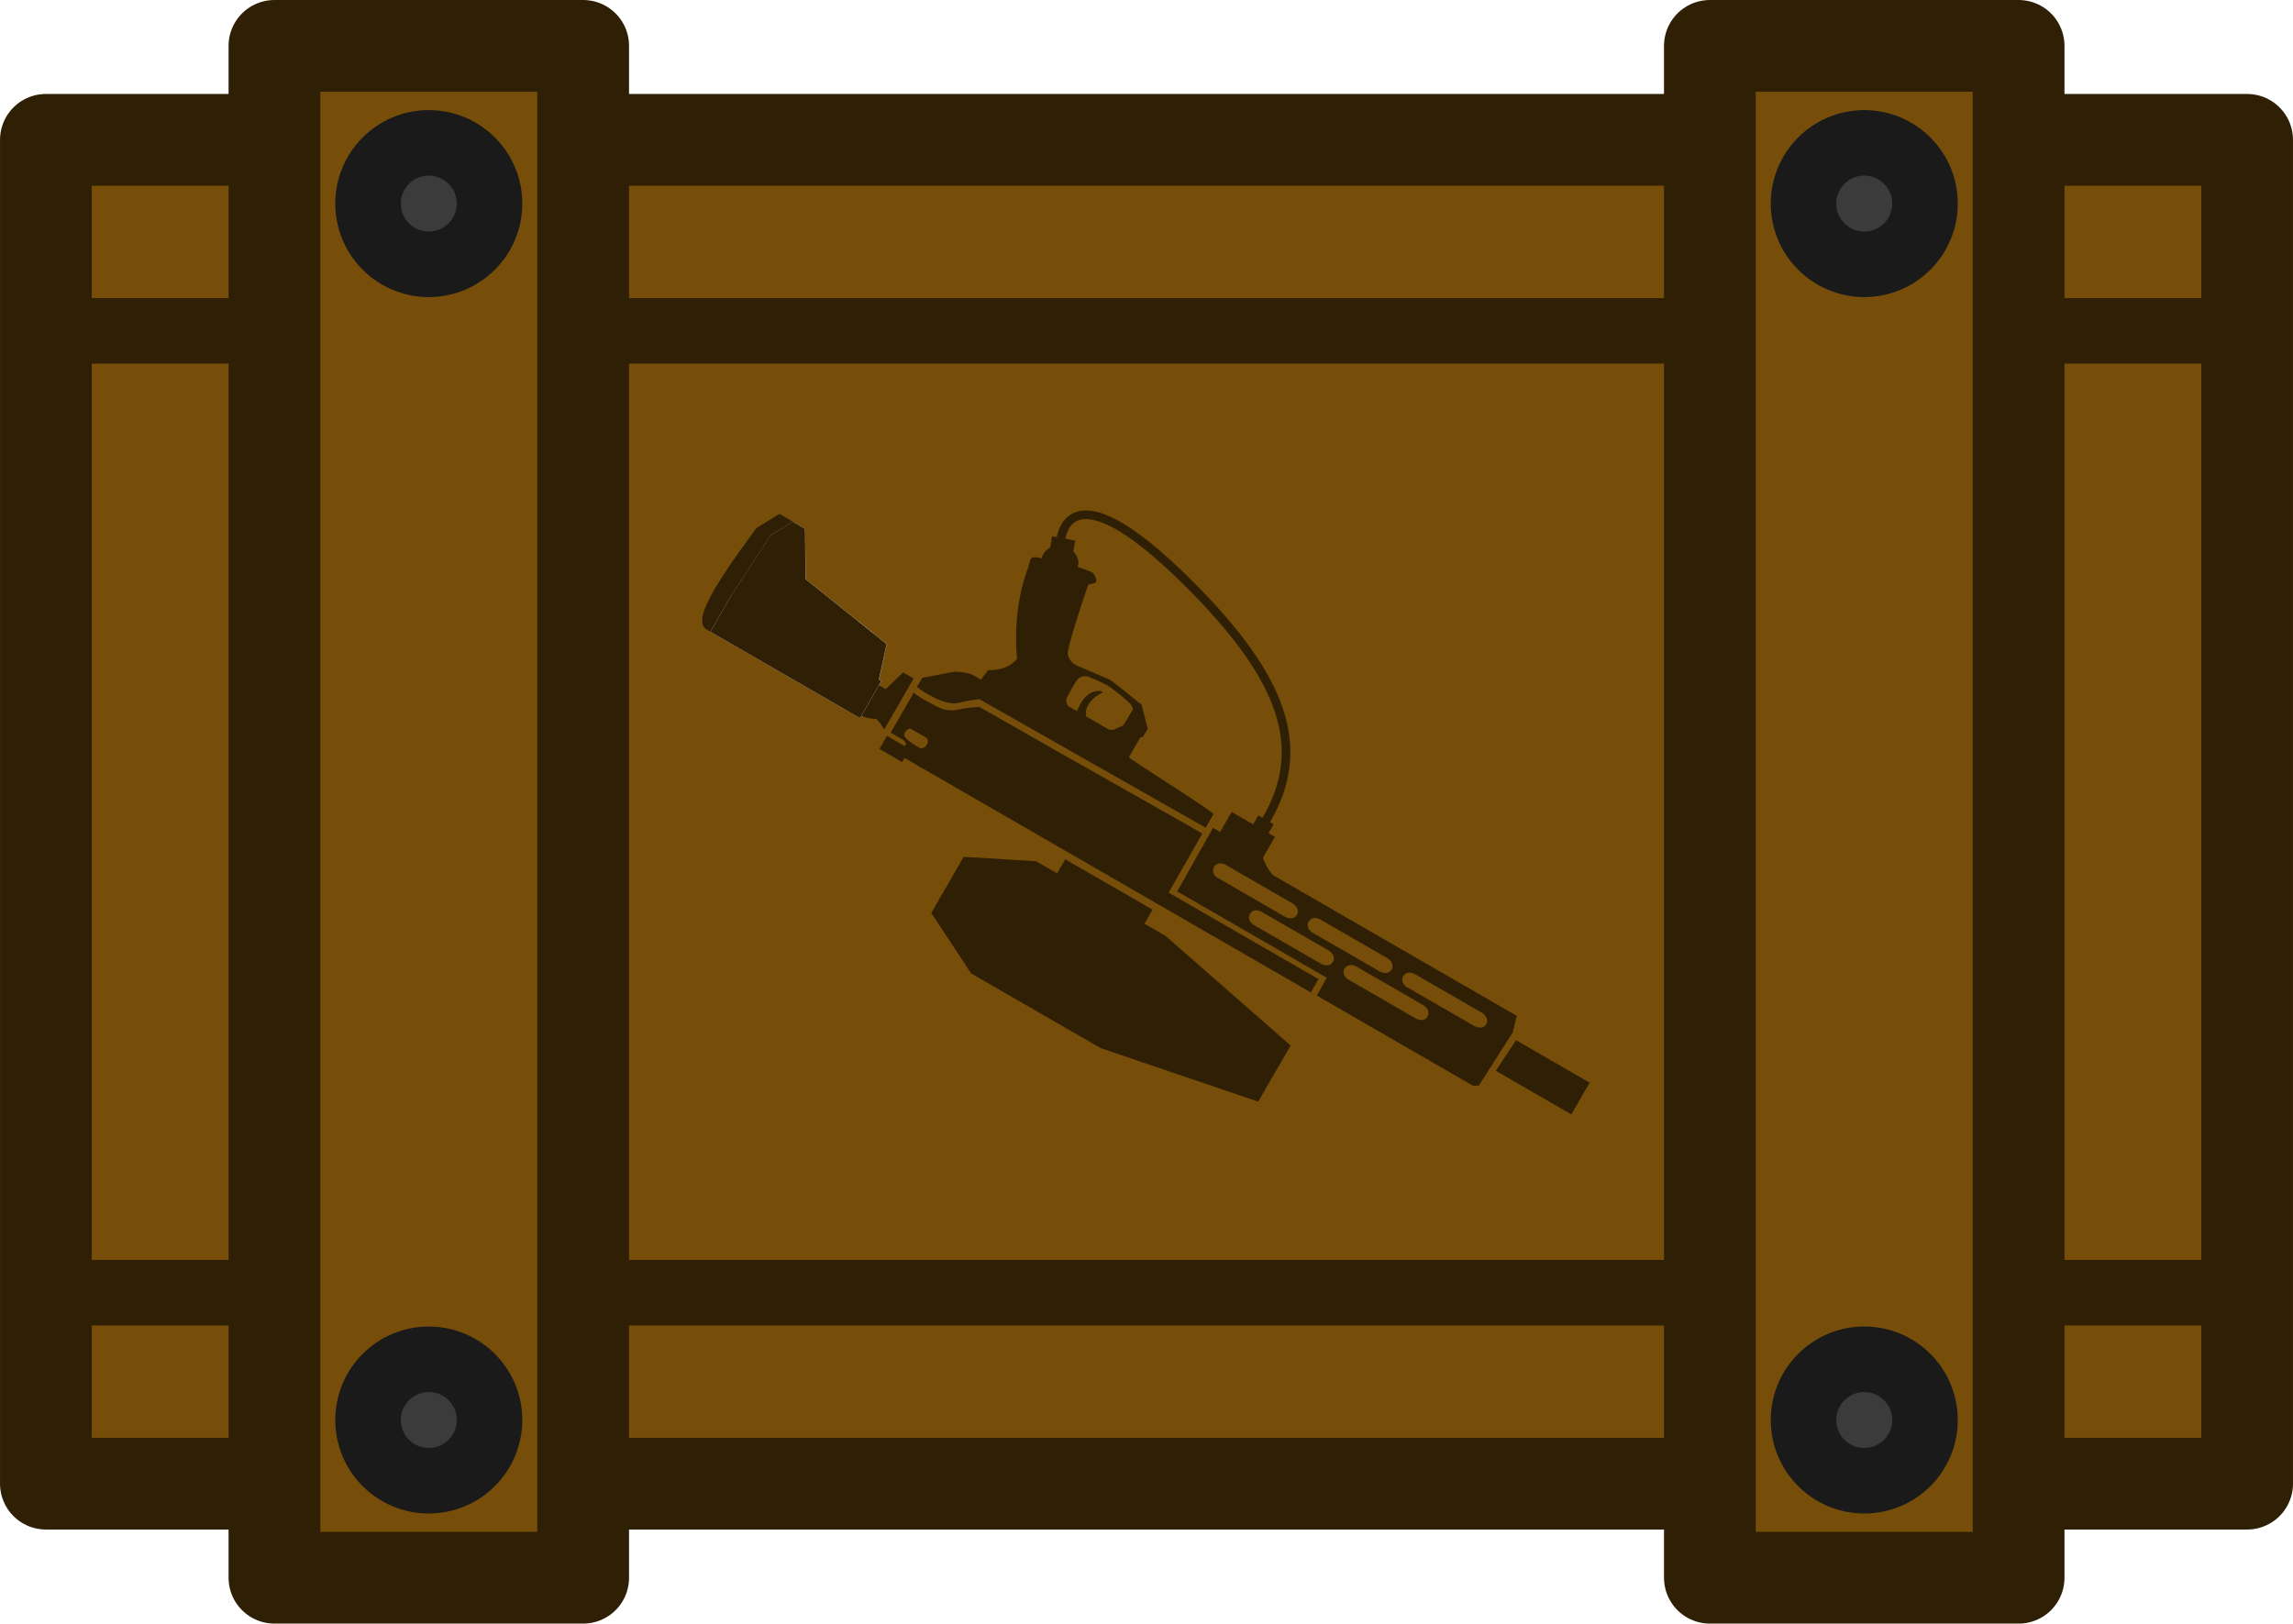 <?xml version="1.0" encoding="UTF-8" standalone="no"?>
<!-- Created with Inkscape (http://www.inkscape.org/) -->

<svg
   width="174.918"
   height="123.881"
   viewBox="0 0 46.28 32.777"
   version="1.1"
   id="svg1"
   xml:space="preserve"
   sodipodi:docname="rsh_case_single.svg"
   inkscape:version="1.4 (e7c3feb1, 2024-10-09)"
   xmlns:inkscape="http://www.inkscape.org/namespaces/inkscape"
   xmlns:sodipodi="http://sodipodi.sourceforge.net/DTD/sodipodi-0.dtd"
   xmlns="http://www.w3.org/2000/svg"
   xmlns:svg="http://www.w3.org/2000/svg"><sodipodi:namedview
     id="namedview1"
     pagecolor="#ffffff"
     bordercolor="#000000"
     borderopacity="0.25"
     inkscape:showpageshadow="2"
     inkscape:pageopacity="0.0"
     inkscape:pagecheckerboard="0"
     inkscape:deskcolor="#353535"
     inkscape:document-units="px"
     inkscape:zoom="2.1270178"
     inkscape:cx="86.035951"
     inkscape:cy="52.420812"
     inkscape:window-width="1472"
     inkscape:window-height="812"
     inkscape:window-x="0"
     inkscape:window-y="37"
     inkscape:window-maximized="1"
     inkscape:current-layer="layer1" /><defs
     id="defs1"><clipPath
       id="clip0_2628_2470-7-7-8-32"><rect
         width="110"
         height="110"
         fill="#ffffff"
         id="rect69-35-2-5-6-3"
         x="0"
         y="0" /></clipPath></defs><g
     inkscape:label="Layer 1"
     inkscape:groupmode="layer"
     id="layer1"
     transform="translate(-107.685,-96.044)"><rect
       style="fill:#764e0a;fill-opacity:1;fill-rule:evenodd;stroke:#2f1f04;stroke-width:1.852;stroke-linecap:round;stroke-linejoin:round;stroke-dasharray:none;stroke-opacity:1"
       id="rect35-3-9-0-0-2"
       width="44.428"
       height="27.129"
       x="108.611"
       y="-125.996"
       transform="scale(1,-1)" /><g
       id="g40-4-7-4-0-7"
       transform="matrix(1,0,0,-1,-4716.697,3508.171)"><path
         style="fill:none;fill-opacity:1;fill-rule:evenodd;stroke:#2f1f04;stroke-width:1.323;stroke-linecap:round;stroke-linejoin:round;stroke-dasharray:none;stroke-opacity:1"
         d="m 4825.439,3386.03 h 44.166"
         id="path38-6-7-7-5-4" /><path
         style="fill:none;fill-opacity:1;fill-rule:evenodd;stroke:#2f1f04;stroke-width:1.323;stroke-linecap:round;stroke-linejoin:round;stroke-dasharray:none;stroke-opacity:1"
         d="m 4825.439,3405.448 h 44.166"
         id="path38-9-5-2-3-1-8" /></g><path
       id="rect17-0-0-7-3-5"
       style="fill:#764e0a;fill-opacity:1;fill-rule:evenodd;stroke:#2f1f04;stroke-width:1.852;stroke-linecap:round;stroke-linejoin:round;stroke-opacity:1"
       d="m 113.224,127.895 h 6.231 v -30.925 h -6.231 z"
       sodipodi:nodetypes="ccccc" /><path
       id="rect17-7-5-9-1-9-2"
       style="fill:#764e0a;fill-opacity:1;fill-rule:evenodd;stroke:#2f1f04;stroke-width:1.852;stroke-linecap:round;stroke-linejoin:round;stroke-opacity:1"
       d="m 142.196,127.895 h 6.231 v -30.925 h -6.231 z"
       sodipodi:nodetypes="ccccc" /><g
       id="g41-6-7-0-5-1-7"
       transform="matrix(1,0,0,-1,-4687.615,3508.003)"><circle
         style="fill:#3b3b3b;fill-opacity:1;fill-rule:evenodd;stroke:#1a1a1a;stroke-width:1.323;stroke-linecap:round;stroke-linejoin:round;stroke-dasharray:none;stroke-opacity:1"
         id="path40-7-3-7-8-8-9"
         cx="4832.927"
         cy="3383.292"
         r="1.226" /><circle
         style="fill:#3b3b3b;fill-opacity:1;fill-rule:evenodd;stroke:#1a1a1a;stroke-width:1.323;stroke-linecap:round;stroke-linejoin:round;stroke-dasharray:none;stroke-opacity:1"
         id="path40-3-8-2-1-4-2-6"
         cx="4832.927"
         cy="3407.849"
         r="1.226" /></g><g
       id="g41-1-6-2-8-90"
       transform="matrix(1,0,0,-1,-4716.588,3508.003)"><circle
         style="fill:#3b3b3b;fill-opacity:1;fill-rule:evenodd;stroke:#1a1a1a;stroke-width:1.323;stroke-linecap:round;stroke-linejoin:round;stroke-dasharray:none;stroke-opacity:1"
         id="path40-4-0-8-6-20"
         cx="4832.927"
         cy="3383.292"
         r="1.226" /><circle
         style="fill:#3b3b3b;fill-opacity:1;fill-rule:evenodd;stroke:#1a1a1a;stroke-width:1.323;stroke-linecap:round;stroke-linejoin:round;stroke-dasharray:none;stroke-opacity:1"
         id="path40-3-7-9-5-6-1"
         cx="4832.927"
         cy="3407.849"
         r="1.226" /></g><g
       id="g2"
       transform="matrix(1.377,0,0,-1.377,-50.929,294.278)"><path
         fill="#585450"
         stroke="#363330"
         stroke-miterlimit="3.994"
         stroke-width="0.133"
         d="m 128.078,132.981 0.333,-0.192 0.035,0.06 0.257,-0.149 0.105,0.182 -0.333,0.192 -0.029,-0.051 -0.257,0.149 z"
         id="path1-61"
         clip-path="none"
         style="fill:#2f1f04;fill-opacity:1;stroke:none;stroke-width:0.127;stroke-dasharray:none;stroke-opacity:1"
         sodipodi:nodetypes="ccccccccc" /><path
         fill="#56524e"
         stroke="#363330"
         stroke-miterlimit="3.994"
         stroke-width="0.133"
         d="m 137.113,128.262 1.107,-0.639 0.268,0.465 -1.079,0.623 z"
         id="path2-0"
         clip-path="none"
         style="fill:#2f1f04;fill-opacity:1;stroke:none;stroke-width:0.058;stroke-dasharray:none"
         sodipodi:nodetypes="ccccc" /><path
         id="path93-7"
         style="fill:#2f1f04;fill-opacity:1;stroke:none;stroke-width:0.127;stroke-linecap:round;stroke-miterlimit:29;stroke-dasharray:none"
         d="m 132.443,130.892 0.525,0.932 0.729,-0.421 c 0.037,-0.154 0.149,-0.272 0.149,-0.272 l 3.575,-2.064 -0.061,-0.244 -0.497,-0.779 -0.086,-1e-5 -2.288,1.321 0.146,0.261 z m 1.116,-0.488 0.996,-0.575 c 0,0 0.118,-0.063 0.171,0.031 0.052,0.093 -0.059,0.163 -0.059,0.163 l -0.996,0.575 c 0,0 -0.108,0.055 -0.161,-0.037 -0.053,-0.092 0.049,-0.157 0.049,-0.157 z m 1.387,-0.801 0.996,-0.575 c 0,0 0.118,-0.063 0.171,0.031 0.052,0.093 -0.059,0.163 -0.059,0.163 l -0.996,0.575 c 0,0 -0.107,0.055 -0.161,-0.037 -0.053,-0.092 0.049,-0.157 0.049,-0.157 z m -1.914,1.49 0.996,-0.575 c 0,0 0.119,-0.062 0.17,0.031 0.052,0.093 -0.058,0.163 -0.058,0.163 l -0.996,0.575 c 0,0 -0.108,0.055 -0.161,-0.037 -0.053,-0.092 0.049,-0.158 0.049,-0.158 z m 1.387,-0.801 0.996,-0.575 c 0,0 0.119,-0.062 0.171,0.031 0.052,0.093 -0.059,0.163 -0.059,0.163 l -0.996,0.575 c 0,0 -0.107,0.055 -0.161,-0.037 -0.053,-0.092 0.048,-0.157 0.048,-0.157 z m 1.387,-0.801 0.996,-0.575 c 0,0 0.119,-0.062 0.17,0.031 0.052,0.093 -0.058,0.163 -0.058,0.163 l -0.996,0.575 c 0,0 -0.108,0.055 -0.161,-0.037 -0.053,-0.092 0.049,-0.158 0.049,-0.158 z"
         sodipodi:nodetypes="ccccccccccccccccsccccccsccccccsccccccsccccccsc"
         clip-path="none" /><path
         fill="#c1995b"
         fill-rule="evenodd"
         d="m 128.72,132.891 0.288,0.372 c 0.098,0.129 0.321,0.304 0.731,0.053 l 0.789,-0.325 0.018,0.03 -1.002,0.575 c 0,0 -0.147,7.8e-4 -0.328,-0.042 -0.052,-0.012 -0.128,-0.01 -0.187,0.005 -0.062,0.017 -0.117,0.048 -0.174,0.078 -0.111,0.056 -0.219,0.119 -0.274,0.17 l -0.338,-0.588 0.192,-0.111 c 0.064,-0.1 0.214,-0.185 0.285,-0.217 m -0.036,0.097 c 0.037,0.002 0.111,0.03 0.104,0.131 -0.004,0.008 -0.009,0.016 -0.017,0.021 -0.012,0.011 -0.169,0.1 -0.247,0.143 -0.024,-0.008 -0.073,-0.037 -0.082,-0.092 -0.009,-0.055 0.157,-0.158 0.241,-0.203"
         clip-rule="evenodd"
         id="path4-1"
         style="fill:#2f1f04;fill-opacity:1;stroke:none;stroke-width:0.127;stroke-opacity:1"
         clip-path="none"
         sodipodi:nodetypes="cccccccccccccccccsc" /><path
         style="fill:#2f1f04;fill-opacity:1;stroke:none;stroke-width:0.127;stroke-linecap:round;stroke-linejoin:round;stroke-miterlimit:29;stroke-dasharray:none;stroke-opacity:1"
         d="m 130.29,134.895 c 0,0 -0.09,-0.277 0.212,-0.334 0.301,-0.057 0.32,0.233 0.32,0.233 l 0.175,0.919 c 0,0 -0.021,0.153 -0.105,0.169 -0.085,0.016 0.059,0.154 -0.102,0.185 -0.162,0.031 -0.067,-0.153 -0.163,-0.135 -0.096,0.018 -0.16,-0.119 -0.16,-0.119 z"
         id="path99-9"
         sodipodi:nodetypes="czcczzzcc"
         clip-path="none" /><path
         fill="#c8a56e"
         stroke="#4a381c"
         stroke-miterlimit="3.994"
         stroke-width="0.064"
         d="m 128.962,133.29 -0.241,-0.398 -0.092,-0.149 2.226,-1.285 1.306,-0.754 2.24,-1.293 0.06,0.104 0.053,0.091 -2.037,1.176 -0.16,0.092 0.494,0.866 -0.26,0.15 -2.739,1.55 c -0.41,0.251 -0.752,-0.021 -0.849,-0.15 z"
         id="path6-1"
         clip-path="none"
         sodipodi:nodetypes="cccccccccccccc"
         style="fill:#2f1f04;fill-opacity:1;stroke:none;stroke-opacity:1" /><path
         fill="#423e38"
         stroke="#37342f"
         stroke-miterlimit="3.994"
         stroke-width="0.128"
         d="m 125.484,134.843 c -0.006,-0.083 0.063,-0.113 0.127,-0.149 l 0.112,-0.065 1.182,1.629 -0.293,0.169 -0.338,-0.208 c -0.289,-0.398 -0.837,-1.136 -0.79,-1.376 z"
         id="path8-5"
         clip-path="none"
         style="fill:#2f1f04;fill-opacity:1;stroke:none;stroke-opacity:1"
         sodipodi:nodetypes="cccccccc" /><path
         fill="#be9453"
         fill-rule="evenodd"
         d="m 128.185,134.518 -1.188,0.952 -0.008,0.738 -0.181,0.105 -0.324,-0.2 -0.567,-0.868 2.157,-1.246 z m -1.793,0.752 a 0.06,0.06 0 0 1 0.082,0.022 l 0.275,0.477 a 0.06,0.06 0 1 1 -0.104,0.06 l -0.275,-0.477 a 0.06,0.06 0 0 1 0.022,-0.082"
         clip-rule="evenodd"
         id="path9-4"
         style="fill:#d8d8d8;fill-opacity:1;stroke:none;stroke-width:0.127;stroke-opacity:1"
         clip-path="none" /><path
         fill="#56534e"
         stroke="#363430"
         stroke-miterlimit="3.994"
         stroke-width="0.128"
         d="m 128.17,133.857 -0.113,0.065 -0.258,-0.446 c 0.083,-0.048 0.191,-0.056 0.234,-0.054 0.075,-0.081 0.086,-0.108 0.099,-0.138 l 0.02,-0.011 0.428,0.741 -0.154,0.089 z"
         id="path15-2"
         clip-path="none"
         style="fill:#2f1f04;fill-opacity:1;stroke:none;stroke-opacity:1"
         sodipodi:nodetypes="ccccccccc" /><path
         fill="#b98c46"
         stroke="#4a381c"
         stroke-miterlimit="3.994"
         stroke-width="0.064"
         d="m 127.744,134.221 -0.25,0.144 0.278,0.483 0.228,-0.182 z"
         id="path17-2"
         clip-path="none"
         style="fill:#d8d8d8;fill-opacity:1;stroke:none;stroke-opacity:1"
         sodipodi:nodetypes="ccccc" /><path
         fill="#433f3d"
         stroke="#363330"
         stroke-miterlimit="3.994"
         stroke-width="0.133"
         d="m 131.109,133.496 -0.013,-0.062 c -0.082,-0.076 -0.222,-0.163 -0.124,0.095 0.123,0.322 0.299,0.301 0.34,0.301 0.032,-2.3e-4 0.042,-0.016 0.038,-0.022 -0.185,-0.087 -0.26,-0.231 -0.241,-0.312 z"
         id="path18-5"
         clip-path="none"
         style="fill:#2f1f04;fill-opacity:1;stroke:none;stroke-width:0.127;stroke-dasharray:none"
         sodipodi:nodetypes="ccccccc" /><path
         fill="#896734"
         stroke="#4a381c"
         stroke-linecap="round"
         stroke-miterlimit="3.994"
         stroke-width="0.064"
         d="m 126.802,134.974 a 0.092,0.092 0 1 0 0.092,0.159 l 0.39,-0.225 a 0.092,0.092 0 1 0 -0.092,-0.159 z"
         id="path23-2"
         clip-path="none"
         style="fill:#d8d8d8;fill-opacity:1;stroke:none;stroke-opacity:1" /><path
         fill="#c8a56e"
         stroke="#4a381c"
         stroke-miterlimit="3.994"
         stroke-width="0.064"
         d="m 127.793,133.433 -2.193,1.266 0.315,0.546 2.193,-1.266 z"
         id="path24-6"
         clip-path="none"
         style="fill:#d8d8d8;fill-opacity:1;stroke:none;stroke-opacity:1" /><path
         stroke="#4a381c"
         stroke-miterlimit="3.994"
         stroke-width="0.064"
         d="m 131.608,133.259 c 0.046,0.066 0.088,0.136 0.119,0.195 -0.009,0.029 -0.024,0.055 -0.043,0.079 -0.032,0.035 -0.258,0.224 -0.332,0.266 -0.059,0.034 -0.214,0.1 -0.284,0.129 -0.035,0.009 -0.117,0.011 -0.162,-0.051 -0.045,-0.062 -0.113,-0.191 -0.143,-0.247 -0.026,-0.046 -0.016,-0.104 0.022,-0.14 l 0.586,-0.338 c 0.044,-0.014 0.153,-0.012 0.235,0.107 z m -2.924,-0.271 c 0.037,0.001 0.111,0.03 0.104,0.13 -0.004,0.008 -0.01,0.015 -0.017,0.021 -0.012,0.011 -0.17,0.1 -0.247,0.143 -0.024,-0.008 -0.073,-0.036 -0.082,-0.091 -0.009,-0.055 0.157,-0.158 0.241,-0.203 z"
         id="path25-9"
         style="fill:none;fill-opacity:1;stroke:none;stroke-opacity:1"
         clip-path="none"
         sodipodi:nodetypes="ccccccccccccccccc" /><path
         stroke="#4a381c"
         stroke-miterlimit="3.994"
         stroke-width="0.128"
         d="m 127.793,133.433 -2.193,1.266 0.315,0.546 0.567,0.868 0.324,0.2 0.181,-0.105 0.008,-0.738 1.188,-0.952 -0.112,-0.519 0.035,-0.021 z"
         id="path29-5"
         style="fill:#2f1f04;fill-opacity:1;stroke:none;stroke-opacity:1"
         clip-path="none" /><path
         fill="#bd9351"
         fill-rule="evenodd"
         d="m 128.705,134.023 -0.054,-0.094 -0.022,-0.038 c 0.053,-0.051 0.16,-0.111 0.275,-0.169 0.057,-0.029 0.096,-0.041 0.158,-0.058 0.059,-0.015 0.118,-0.021 0.17,-0.009 0.18,0.043 0.309,0.056 0.309,0.056 l 3.319,-1.885 0.115,0.2 c -0.059,0.077 -1.234,0.804 -1.24,0.834 l 0.167,0.289 0.041,0.011 0.068,0.117 -0.093,0.36 -0.034,0.019 c -0.149,0.126 -0.393,0.319 -0.42,0.335 -0.014,0.008 -0.099,0.044 -0.2,0.087 -0.108,0.046 -0.236,0.1 -0.318,0.137 l -0.289,-0.376 -0.137,0.079 -0.052,-0.091 -0.29,0.168 -0.616,0.003 c -0.012,0.009 -0.053,0.035 -0.121,0.07 -0.068,0.035 -0.207,0.044 -0.269,0.045 z m 2.94,-0.7 -0.135,-0.061 c -0.024,-0.004 -0.048,-0.003 -0.071,0.004 l -0.586,0.338 c -0.039,0.036 -0.048,0.094 -0.022,0.14 0.029,0.056 0.098,0.185 0.143,0.247 0.045,0.062 0.127,0.06 0.162,0.051 0.07,-0.029 0.225,-0.095 0.284,-0.129 0.074,-0.043 0.3,-0.231 0.332,-0.266 0.021,-0.024 0.035,-0.057 0.043,-0.079 -0.033,-0.058 -0.073,-0.136 -0.119,-0.202 -0.007,-0.011 -0.021,-0.033 -0.029,-0.042"
         clip-rule="evenodd"
         id="path30-0"
         style="fill:#2f1f04;fill-opacity:1;stroke:none;stroke-width:0.127"
         clip-path="none"
         sodipodi:nodetypes="cccccccccccccccccccccccccccccccccccccc" /><path
         stroke="#4a381c"
         stroke-miterlimit="3.994"
         stroke-width="0.064"
         d="m 128.634,133.912 -0.05,-0.096 -0.022,-0.023 c 0.053,-0.051 0.16,-0.128 0.276,-0.187 0.057,-0.029 0.117,-0.053 0.179,-0.07 0.059,-0.015 0.118,-0.021 0.17,-0.009 0.18,0.043 0.274,0.043 0.299,0.038 l 1.031,-0.595 -0.052,-0.09 0.041,-0.117 0.367,-0.212 0.138,0.033 0.129,0.224 0.17,-0.098 c 0.014,-0.006 0.03,-0.009 0.045,-0.008 0.022,9.1e-4 0.042,0.013 0.054,0.032 l 0.163,0.282 -0.059,0.134 0.035,0.015 0.009,-0.174 -0.243,-0.421 1.483,-0.856 0.107,0.185 c -0.059,0.077 -1.23,0.821 -1.237,0.851 l 0.167,0.289 0.041,0.011 0.068,0.117 -0.088,0.357 -0.034,0.019 c -0.149,0.126 -0.393,0.319 -0.42,0.335 -0.014,0.008 -0.099,0.044 -0.2,0.087 -0.108,0.046 -0.236,0.1 -0.318,0.137 l -0.289,-0.376 -0.137,0.079 -0.052,-0.091 -0.29,0.168 -0.616,0.003 c -0.012,0.009 -0.053,0.035 -0.121,0.07 -0.068,0.035 -0.207,0.045 -0.269,0.045 z m 2.945,-0.703 -0.135,-0.061 c -0.024,-0.004 -0.048,-0.003 -0.071,0.004 l -0.586,0.338 c -0.039,0.036 -0.048,0.094 -0.022,0.14 0.029,0.056 0.098,0.185 0.143,0.247 0.045,0.062 0.127,0.06 0.162,0.051 0.07,-0.029 0.225,-0.095 0.284,-0.129 0.074,-0.043 0.3,-0.231 0.332,-0.266 0.021,-0.024 0.035,-0.057 0.043,-0.079 -0.033,-0.058 -0.073,-0.136 -0.119,-0.202 -0.007,-0.011 -0.021,-0.033 -0.029,-0.042 z"
         clip-rule="evenodd"
         id="path31-9"
         style="fill:none;stroke:none;stroke-opacity:1"
         clip-path="none"
         sodipodi:nodetypes="ccccccccccccccccccccccccccccccccccccccccccccccccccccc" /><path
         stroke="#4a381c"
         stroke-miterlimit="3.994"
         stroke-width="0.128"
         d="m 136.837,128.026 0.518,0.787 0.054,0.234 -3.575,2.064 c -0.09,0.075 -0.128,0.215 -0.136,0.275 l -0.624,0.36 -0.174,0.148 c 0,0 -1.229,0.823 -1.236,0.853 l 0.167,0.289 0.041,0.011 0.068,0.117 -0.088,0.357 -0.034,0.019 c -0.149,0.126 -0.393,0.319 -0.42,0.335 -0.014,0.008 -0.099,0.044 -0.2,0.087 -0.108,0.046 -0.236,0.1 -0.318,0.137 l -0.289,-0.376 -0.137,0.079 -0.053,-0.091 -0.29,0.168 -0.616,0.003 c -0.012,0.009 -0.053,0.035 -0.121,0.07 -0.068,0.035 -0.207,0.045 -0.268,0.045 l -0.471,-0.086 -0.391,-0.693 0.192,-0.111 c 0.066,-0.103 0.22,-0.189 0.289,-0.219 l -0.086,-0.153 2.223,-1.284 -0.096,-0.165 1.345,-0.666 0.048,0.083 z m 0,0 0.002,0.002"
         id="path38-7"
         style="fill:none;stroke:none;stroke-opacity:1"
         clip-path="none"
         sodipodi:nodetypes="ccccccccccccccccccccccccccccccccccc" /><path
         fill="#a1865b"
         stroke="#413625"
         stroke-linecap="round"
         stroke-miterlimit="3.994"
         stroke-width="0.128"
         d="m 129.67,134.136 -0.154,-0.206 c 0.283,-0.214 0.555,-0.053 0.656,0.055 l 0.39,-0.225 c 0.05,-0.029 0.127,-0.011 0.155,0.038 l 0.238,0.412 c -0.033,0.019 -0.103,0.078 -0.116,0.16 -0.013,0.082 0.194,0.712 0.299,1.018 l 0.109,0.029 c 0.026,0.045 -0.015,0.115 -0.038,0.144 -0.173,0.1 -0.8,0.236 -0.86,0.231 -0.049,-0.004 -0.058,-0.03 -0.061,-0.046 l -0.034,-0.119 c -0.195,-0.507 -0.187,-1.094 -0.158,-1.324 -0.12,-0.152 -0.333,-0.174 -0.425,-0.165 z"
         id="path39-4"
         clip-path="none"
         style="fill:#2f1f04;fill-opacity:1;stroke:none;stroke-opacity:1" /><path
         id="path95-7-1"
         style="display:inline;fill:none;fill-opacity:1;stroke:none;stroke-width:0.064;stroke-linecap:round;stroke-linejoin:round;stroke-miterlimit:29;stroke-dasharray:none;stroke-opacity:1"
         d="m 133.558,130.404 c 0,0 -0.102,0.065 -0.049,0.157 0.053,0.092 0.161,0.037 0.161,0.037 l 0.996,-0.575 c 0,0 0.11,-0.071 0.059,-0.163 -0.052,-0.093 -0.171,-0.031 -0.171,-0.031 z m 1.387,-0.801 c 0,0 -0.102,0.065 -0.049,0.157 0.053,0.092 0.161,0.037 0.161,0.037 l 0.996,-0.575 c 0,0 0.11,-0.071 0.059,-0.163 -0.052,-0.093 -0.171,-0.031 -0.171,-0.031 z m -1.914,1.49 c 0,0 -0.102,0.066 -0.049,0.158 0.053,0.092 0.161,0.037 0.161,0.037 l 0.996,-0.575 c 0,0 0.11,-0.07 0.058,-0.163 -0.052,-0.093 -0.17,-0.031 -0.17,-0.031 z m 1.387,-0.801 c 0,0 -0.101,0.066 -0.048,0.157 0.053,0.092 0.161,0.037 0.161,0.037 l 0.996,-0.575 c 0,0 0.11,-0.071 0.059,-0.163 -0.052,-0.093 -0.171,-0.031 -0.171,-0.031 z m 1.387,-0.801 c 0,0 -0.102,0.066 -0.049,0.158 0.053,0.092 0.161,0.037 0.161,0.037 l 0.996,-0.575 c 0,0 0.11,-0.07 0.058,-0.163 -0.052,-0.093 -0.17,-0.031 -0.17,-0.031 z"
         clip-path="none" /><path
         style="fill:none;fill-opacity:1;stroke:#2f1f04;stroke-width:0.127;stroke-linecap:round;stroke-linejoin:round;stroke-miterlimit:29;stroke-dasharray:none;stroke-opacity:1"
         d="m 130.73,135.985 c 0,0 0.02,1.283 1.89,-0.587 1.389,-1.389 1.738,-2.402 1.133,-3.451"
         id="path100-4"
         sodipodi:nodetypes="csc"
         clip-path="none" /><rect
         style="fill:#2f1f04;fill-opacity:1;stroke:none;stroke-width:0.127;stroke-linecap:round;stroke-linejoin:round;stroke-miterlimit:29;stroke-dasharray:none;stroke-opacity:1"
         id="rect101-7"
         width="0.259"
         height="0.259"
         x="49.726"
         y="180.877"
         clip-path="none"
         transform="rotate(-30)" /><rect
         style="fill:#2f1f04;fill-opacity:1;stroke:none;stroke-width:0.127;stroke-linecap:round;stroke-linejoin:round;stroke-miterlimit:29;stroke-dasharray:none;stroke-opacity:1"
         id="rect100-1"
         width="0.732"
         height="0.366"
         x="49.362"
         y="180.619"
         clip-path="none"
         transform="rotate(-30)" /><circle
         style="fill:#2f1f04;fill-opacity:1;stroke:none;stroke-width:0.127;stroke-linecap:round;stroke-linejoin:round;stroke-miterlimit:29;stroke-dasharray:none;stroke-opacity:1"
         id="path101-4"
         cx="49.596"
         cy="180.878"
         r="0.078"
         clip-path="none"
         transform="rotate(-30)" /><rect
         style="fill:#2f1f04;fill-opacity:1;stroke:none;stroke-width:0.127;stroke-linecap:round;stroke-linejoin:round;stroke-miterlimit:29;stroke-dasharray:none;stroke-opacity:1"
         id="rect102-4"
         width="0.345"
         height="0.172"
         x="102.996"
         y="157.858"
         transform="rotate(-10.727)"
         clip-path="none" /><path
         style="fill:#2f1f04;fill-opacity:1;stroke:none;stroke-width:0.127;stroke-linecap:round;stroke-linejoin:round;stroke-miterlimit:29;stroke-dasharray:none;stroke-opacity:1"
         d="m 132.975,131.644 0.586,-0.338 c 0,0 0.02,-0.196 0.213,-0.307 l 3.547,-2.048 0.017,0.069 -3.55,2.05 c 0,0 -0.114,0.098 -0.137,0.258 l -0.644,0.372 z"
         id="path104-0"
         sodipodi:nodetypes="ccscccccc"
         clip-path="none" /><path
         style="fill:#2f1f04;fill-opacity:1;stroke:none;stroke-width:0.449;stroke-linecap:round;stroke-linejoin:round"
         d="m 129.423,129.689 1.898,-1.096 m -1.898,1.096 -0.585,0.887 0.475,0.823 1.06,-0.064 0.309,-0.178 0.119,0.206 1.281,-0.739 -0.119,-0.206 0.309,-0.178 1.833,-1.607 -0.475,-0.823 -2.308,0.784"
         id="path28"
         clip-path="none" /></g></g></svg>
